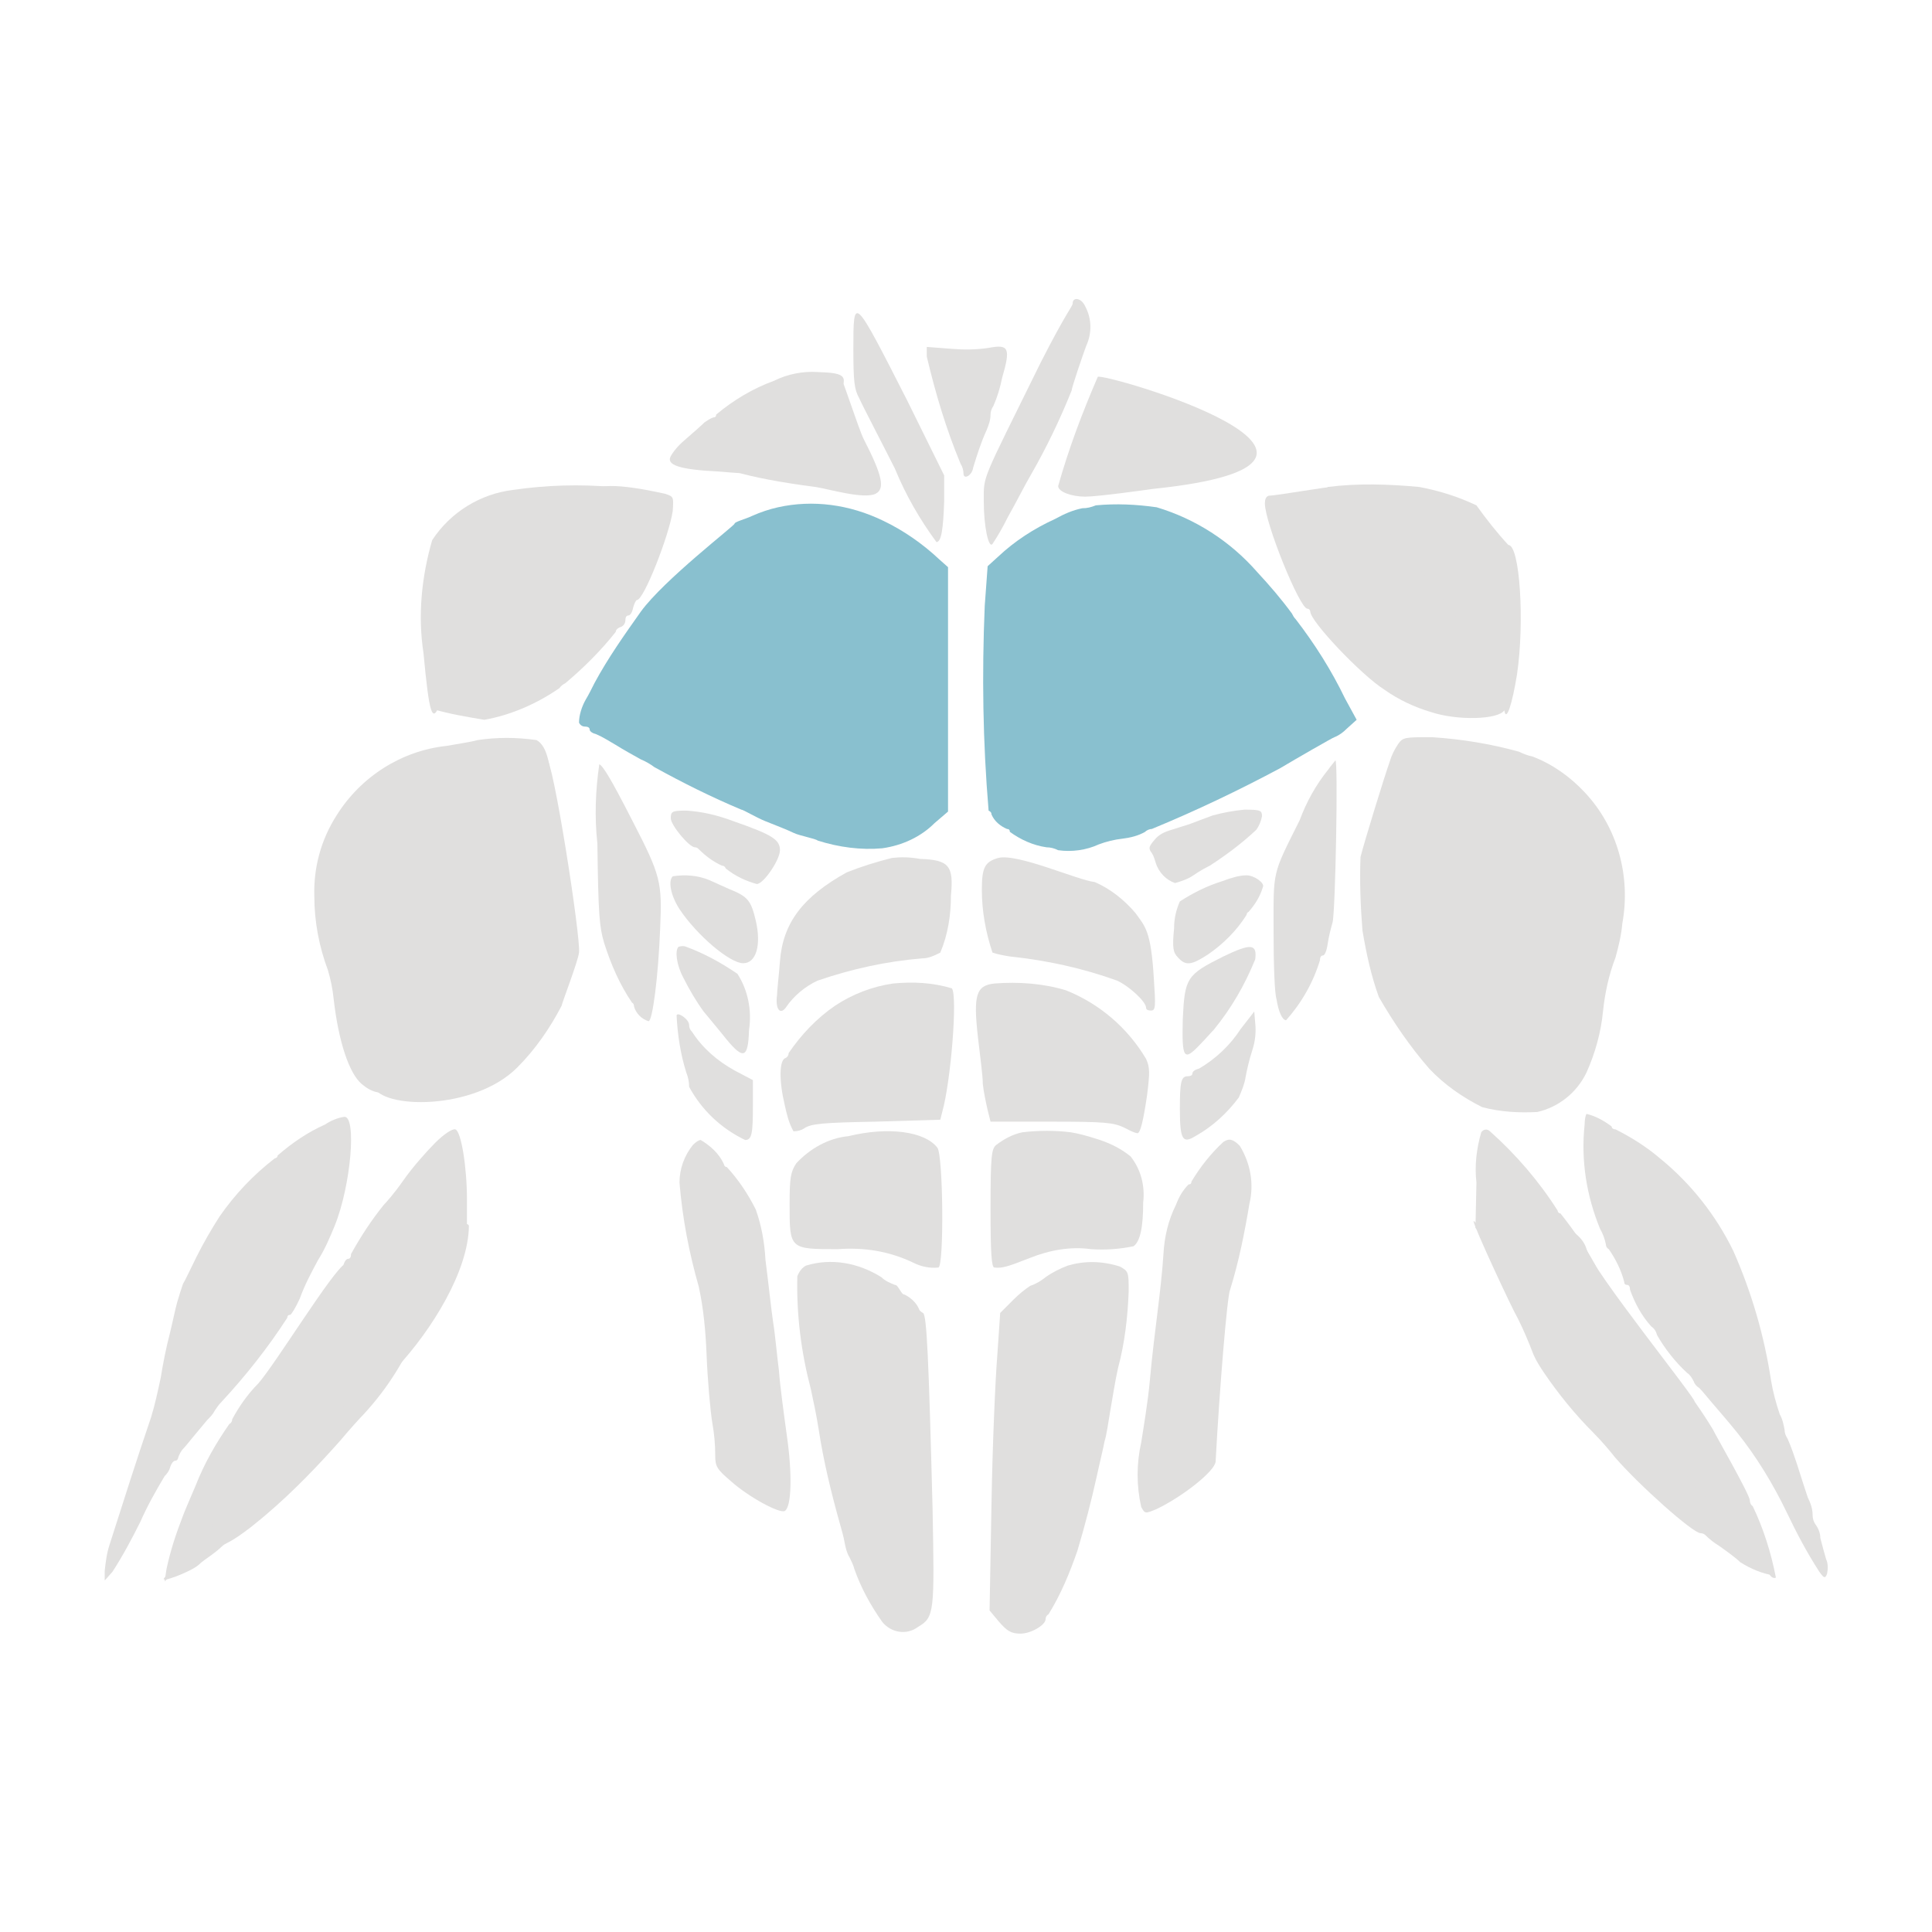 <?xml version="1.0" encoding="utf-8"?>
<!-- Generator: Adobe Illustrator 24.2.3, SVG Export Plug-In . SVG Version: 6.00 Build 0)  -->
<svg version="1.1" id="Layer_1" xmlns="http://www.w3.org/2000/svg" xmlns:xlink="http://www.w3.org/1999/xlink" x="0px" y="0px"
	 viewBox="0 0 200 200" style="enable-background:new 0 0 200 200;" xml:space="preserve">
<style type="text/css">
	.st0{fill:#E0DFDE;}
	.st1{fill:#89C0CF;}
</style>
<g id="Group_152" transform="translate(6192.24 -245.187)">
	<path id="Path_668" class="st0" d="M-6081.2,276.6c0,0.3-0.6,0.8-3.3,6.1c-6.2,12.6-5.9,11.6-5.9,14.4c0,2.6,0.5,4.9,0.9,4.4
		c0.6-0.9,1.1-1.8,1.6-2.8c0.8-1.4,1.8-3.4,2.4-4.4c1.6-2.8,3-5.7,4.2-8.7c0-0.3,1.2-3.8,1.5-4.6c0.6-1.3,0.6-2.8-0.1-4.1
		C-6080.3,276-6081.2,275.9-6081.2,276.6z"/>
	<path id="Path_669" class="st0" d="M-6103.9,281.3c0,3.4,0.1,4.2,0.6,5.1c0.3,0.7,2.8,5.5,3.7,7.3c1.1,2.7,2.6,5.3,4.3,7.6
		c0.5,0,0.7-1.3,0.8-4.2l0-2.7l-3.8-7.7C-6103.9,275.7-6103.9,275.7-6103.9,281.3z"/>
	<path id="Path_670" class="st0" d="M-6089.9,281.2c-1.3,0.2-2.6,0.2-3.8,0.1l-2.6-0.2v1c0.9,3.8,2,7.5,3.5,11.1
		c0.2,0.3,0.3,0.7,0.3,1c0,0.7,0.9,0.2,1-0.6c0.4-1.3,0.8-2.6,1.4-3.9c0.2-0.5,0.4-1,0.4-1.6c0-0.3,0.1-0.6,0.3-0.9
		c0.4-0.9,0.7-1.9,0.9-2.9C-6087.6,281.2-6087.8,280.8-6089.9,281.2z"/>
	<path id="Path_671" class="st0" d="M-6112.1,284.6c-2.2,0.8-4.2,2-6,3.5c0,0.2-0.1,0.3-0.3,0.3c0,0,0,0,0,0
		c-0.3,0.1-0.6,0.3-0.9,0.5c-0.3,0.3-1.2,1.1-1.9,1.7c-0.6,0.5-1.2,1.1-1.6,1.8c-0.5,0.9,0.8,1.4,5,1.6c3.5,0.3,3.7,0.3,5-0.5
		c0.7-0.5,1.3-0.9,1.3-1.1c0-0.2,0.1-0.3,0.3-0.3c0,0,0,0,0,0c2.2-1.6,4.1-3.6,5.7-5.8c1.1-2.2,0.9-2.5-2.1-2.6
		C-6109.1,283.6-6110.7,283.9-6112.1,284.6z"/>
	<path id="Path_672" class="st0" d="M-6105.3,284.1c0,0.2-32,7.7-2.5,11.5c1.3,0.2,5,1.3,6.2,0.7c1-0.5,0.7-1.9-1.2-5.6
		C-6103.3,289.8-6105.3,283.5-6105.3,284.1z"/>
	<path id="Path_673" class="st0" d="M-6078.6,284.2c-1.6,3.7-3,7.4-4.1,11.3c0,0.6,1.4,1.1,2.8,1.1c1.3,0,6.3-0.7,7-0.8
		C-6045.9,293-6078.2,283.7-6078.6,284.2z"/>
	<path id="Path_674" class="st0" d="M-6139.1,295.9c-3.4,0.4-6.5,2.3-8.4,5.2c-1.1,3.8-1.5,7.8-0.9,11.7c0.6,6.4,0.9,7.3,1.7,5.3
		c0.6-1.4,1.2-2.8,2-4.2c1.2-1.9,3.8-5.9,4.1-6.2c0.2-0.2,0.9-1.1,1.6-2c0.7-0.9,1.7-2,2.2-2.6c0.5-0.5,1.3-1.3,1.6-1.7
		c1.6-1.7,3.3-3.2,5.1-4.6c0.7-0.5,1.3-1,1.3-1.2C-6132.2,295.3-6135.7,295.4-6139.1,295.9z"/>
	<path id="Path_675" class="st0" d="M-6054.8,295.6c-0.1,0.2,0.1,0.4,0.5,0.5s0.6,0.3,0.6,0.5c0,0.2,0.1,0.3,0.3,0.3c0,0,0,0,0,0
		c1.1,0.8,2.1,1.7,3.1,2.7c1.5,1.5,5.1,4.9,5.1,5c1,1.6,2.2,3.1,3.5,4.6c0.2,0.2,0.3,0.4,0.5,0.6c0.3,0.8,0.8,1.5,1.4,2.2
		c1.3,2.2,2.4,4.4,3.3,6.8c0.2,1.1,0.8-0.7,1.3-3.8c0.8-5.4,0.3-13.4-0.9-13.4c-1.2-1.3-2.3-2.7-3.3-4.1c-1.9-0.9-3.8-1.5-5.9-1.9
		C-6048.5,295.3-6051.7,295.2-6054.8,295.6z"/>
	<path id="Path_676" class="st0" d="M-6123.4,296.3c-0.1,0-6.2-1.5-7.3-0.4c-0.1,0.1-3.8,1.9-4.7,2.6c-6.1,4.9-12.4,14.8-12,20.1
		c1.7,0.5,3.5,0.8,5.3,1.1c2.8-0.5,5.5-1.7,7.8-3.3c0.1-0.2,0.4-0.4,0.6-0.5c1.9-1.6,3.7-3.4,5.2-5.3c0-0.2,0.2-0.4,0.5-0.5
		c0.3-0.1,0.5-0.4,0.5-0.7c0-0.3,0.1-0.5,0.3-0.5s0.4-0.3,0.5-0.8c0.1-0.4,0.3-0.8,0.4-0.8c0.7,0,3.3-6.6,3.7-9.2
		C-6122.5,296.6-6122.5,296.6-6123.4,296.3z"/>
	<path id="Path_677" class="st0" d="M-6061.3,297.3c0,2,3.6,10.9,4.4,10.9c0.2,0,0.3,0.2,0.3,0.3c0,1,5.3,6.6,7.7,8.1
		c1.4,1,3.1,1.8,4.8,2.3c2.7,0.9,7,0.8,7.6-0.2c1.3-2.1-12.2-20.9-17.8-23.1c-0.2-0.1-5.8,0.9-6.6,0.9
		C-6061.2,296.6-6061.3,296.9-6061.3,297.3z"/>
	<path id="Path_678" class="st1" d="M-6111.7,297.7c-0.9,0.2-1.8,0.5-2.7,0.9c-0.6,0.3-1.8,0.6-1.8,0.8s-7.3,5.8-9.7,9.1
		c-1.7,2.4-3.4,4.8-4.8,7.4c-0.3,0.6-0.6,1.2-0.9,1.7c-0.4,0.7-0.7,1.6-0.7,2.4c0.1,0.2,0.3,0.4,0.6,0.4c0.3,0,0.5,0.1,0.5,0.3
		c0,0.2,0.3,0.4,0.7,0.5c0.7,0.3,1.3,0.7,2,1.1c0.8,0.5,1.7,1,2.6,1.5c0.5,0.2,1,0.5,1.4,0.8c2.9,1.6,5.9,3.1,9,4.4
		c0.2,0,1.5,0.8,2.5,1.2c1,0.4,2.3,0.9,2.9,1.2c0.6,0.3,2.3,0.6,2.5,0.8c2.2,0.7,4.5,1,6.7,0.8c2.1-0.3,4-1.2,5.4-2.6l1.4-1.2v-25.3
		l-0.9-0.8c-1.7-1.6-3.7-3-5.8-4C-6104.3,297.4-6108.1,296.9-6111.7,297.7z"/>
	<path id="Path_679" class="st1" d="M-6078.8,297.5c-0.5,0.2-0.9,0.3-1.4,0.3c-1,0.2-1.9,0.6-2.8,1.1c-2.2,1-4.2,2.3-5.9,3.9l-1.1,1
		l-0.3,4.1c-0.3,7.1-0.2,14.1,0.4,21.2c0.2,0.1,0.3,0.2,0.3,0.4c0.3,0.7,0.9,1.2,1.6,1.5c0.2,0,0.3,0.1,0.3,0.3
		c1.1,0.8,2.4,1.4,3.8,1.6c0.4,0,0.8,0.1,1.2,0.3c1.4,0.2,2.9,0,4.2-0.6c0.8-0.3,1.6-0.5,2.5-0.6c0.8-0.1,1.6-0.3,2.3-0.7
		c0.2-0.2,0.5-0.3,0.7-0.3c4.6-1.9,9-4,13.3-6.3c1.5-0.9,5.5-3.2,5.6-3.2c0.5-0.2,0.9-0.5,1.3-0.9l1-0.9l-1.2-2.2
		c-1.4-2.9-3.1-5.6-5.1-8.2c-0.2-0.2-0.3-0.4-0.4-0.6c-1.1-1.5-2.3-2.9-3.6-4.3c-2.8-3.2-6.4-5.5-10.4-6.7
		C-6074.6,297.4-6076.7,297.3-6078.8,297.5z"/>
	<path id="Path_680" class="st0" d="M-6142.8,321.8c-0.7,0.2-2.1,0.4-3.2,0.6c-4.7,0.5-8.9,3.2-11.4,7.2c-1.6,2.5-2.4,5.4-2.3,8.4
		c0,2.6,0.5,5.2,1.4,7.6c0.3,1,0.5,2,0.6,3c0.5,4.4,1.6,7.7,2.9,8.8c2,1.7,3.8,1.1,7.5-2.7c3.2-3.2,8.4-10.1,8.4-11.1
		c0-0.2,0.1-0.4,0.3-0.5c0.5-0.7,1-1.4,1.3-2.1c1.6-3.9,2.4-8.1,2.2-12.3c0-4.3-0.5-6.3-1.6-6.9
		C-6138.8,321.5-6140.8,321.5-6142.8,321.8z"/>
	<path id="Path_681" class="st0" d="M-6047.5,322.2c-0.4,0.6-0.7,1.2-0.9,1.9c-0.5,1.4-2.6,8.2-3,9.8c-0.1,2.5,0,5.1,0.2,7.6
		c0.4,2.4,0.9,4.7,1.7,6.9c1.5,2.6,3.2,5.1,5.2,7.4c1.6,1.7,3.5,3,5.5,4c1.9,0.5,3.8,0.6,5.7,0.5c2.2-0.5,4.1-2,5.1-4.1
		c0.9-2,1.5-4.2,1.7-6.3c0.2-1.9,0.6-3.8,1.3-5.6c0.3-1.1,0.6-2.3,0.7-3.5c0.9-4.9-0.5-10-3.9-13.6c-1.5-1.6-3.3-2.9-5.4-3.7
		c-0.5-0.1-1-0.3-1.4-0.5c-2.9-0.8-5.9-1.3-9-1.5C-6046.8,321.5-6047,321.5-6047.5,322.2z"/>
	<path id="Path_682" class="st0" d="M-6130.4,332.5c0.1,7.4,0.2,8.6,0.7,10.3c0.7,2.2,1.6,4.3,2.9,6.2c0.1,0,0.2,0.2,0.2,0.4
		c0.2,0.7,0.8,1.3,1.5,1.5c0.4,0,1-4.5,1.2-9.6c0.2-4.8,0.1-5.4-2.9-11.2c-2.2-4.3-3-5.6-3.4-5.8
		C-6130.6,327-6130.7,329.8-6130.4,332.5z"/>
	<path id="Path_683" class="st0" d="M-6054.7,324.8c-1.3,1.6-2.3,3.4-3,5.3c-2.9,5.8-2.7,5.1-2.7,11.6c0,3.2,0.1,6.3,0.3,6.9
		c0.2,1.3,0.6,2.2,1,2.2c1.6-1.8,2.8-3.9,3.5-6.2c0-0.3,0.1-0.5,0.3-0.5s0.4-0.5,0.5-1.2c0.1-0.7,0.3-1.5,0.5-2.2
		c0.3-0.9,0.6-16.8,0.3-16.8C-6054.3,324.3-6054.5,324.5-6054.7,324.8z"/>
	<path id="Path_684" class="st0" d="M-6122.8,329.9c0,0.7,1.9,3,2.5,3c0.2,0,0.3,0.1,0.4,0.2c0.7,0.7,1.5,1.3,2.4,1.7
		c0.2,0,0.3,0.1,0.4,0.3c1,0.8,2.1,1.3,3.2,1.6c0.7,0,2.4-2.5,2.4-3.5c0-1.1-0.8-1.6-4.8-3c-1.6-0.6-3.2-1-4.9-1.1
		C-6122.7,329.1-6122.8,329.2-6122.8,329.9z"/>
	<path id="Path_685" class="st0" d="M-6066.7,329.6c-0.8,0.3-1.9,0.7-2.4,0.9c-0.6,0.2-1.3,0.4-1.9,0.6c-0.7,0.2-1.3,0.5-1.7,1
		c-0.6,0.7-0.7,0.9-0.3,1.4c0.2,0.3,0.3,0.7,0.4,1c0.3,1,1.1,1.8,2,2.1c0.7-0.2,1.3-0.4,1.9-0.8c0.7-0.5,1.5-0.9,1.7-1
		c1.7-1.1,3.3-2.3,4.8-3.7c0.3-0.4,0.5-0.9,0.6-1.4c0-0.6-0.1-0.7-1.8-0.7C-6064.5,329.1-6065.6,329.3-6066.7,329.6z"/>
	<path id="Path_686" class="st0" d="M-6099.9,334c-1.6,0.4-3.2,0.9-4.7,1.5c-4.5,2.5-6.6,5.2-6.9,9.2c-0.1,1.4-0.3,3-0.3,3.5
		c-0.2,1.4,0.3,2.1,0.9,1.3c0.8-1.2,2-2.2,3.3-2.8c3.5-1.2,7.1-2,10.8-2.3c0.7,0,1.3-0.3,1.9-0.6c0.8-1.9,1.1-3.9,1.1-5.9
		c0.3-3.1-0.2-3.7-3.2-3.8C-6098.1,333.9-6099,333.9-6099.9,334z"/>
	<path id="Path_687" class="st0" d="M-6088.9,334c-1.4,0.4-1.7,1-1.7,3.3c0,2.2,0.4,4.4,1.1,6.5c0.6,0.2,1.2,0.3,1.8,0.4
		c3.8,0.4,7.5,1.2,11.1,2.5c1.3,0.6,3,2.2,3,2.8c0,0.2,0.2,0.3,0.5,0.3c0.5,0,0.5-0.4,0.3-3.4c-0.3-4.9-0.9-5.3-1.9-6.7
		c-1.2-1.4-2.6-2.5-4.2-3.2C-6080.7,336.3-6086.9,333.5-6088.9,334z"/>
	<path id="Path_688" class="st0" d="M-6122.6,335.9c-0.5,0.5-0.2,2,0.7,3.4c1.8,2.7,5.2,5.6,6.6,5.6c1.3,0,1.9-1.8,1.3-4.4
		c-0.5-2.1-0.8-2.5-2.8-3.3c-0.7-0.3-1.3-0.6-2-0.9C-6120,335.8-6121.3,335.7-6122.6,335.9z"/>
	<path id="Path_689" class="st0" d="M-6065.7,336.4c-1.6,0.5-3,1.2-4.4,2.1c-0.4,0.9-0.6,1.8-0.6,2.8c-0.2,2-0.1,2.5,0.4,3
		c0.8,0.9,1.4,0.8,3.1-0.3c1.6-1.1,3-2.5,4-4.1c0-0.1,0.1-0.3,0.2-0.3c0,0,0,0,0,0c0.7-0.8,1.2-1.6,1.5-2.6c0.2-0.4-0.9-1.2-1.7-1.2
		C-6064,335.8-6064.9,336.1-6065.7,336.4z"/>
	<path id="Path_690" class="st0" d="M-6146.8,335.4c-2.7,7.3-5,14.7-6.8,22.2c0.8,2.4,10.4,2.6,14.9-1.9c1.9-1.9,3.4-4.1,4.6-6.4
		c0-0.2,1.7-4.6,1.8-5.5c0.2-1.5-2.7-20.2-3.4-20.2C-6136.3,323.7-6146.6,335.1-6146.8,335.4z"/>
	<path id="Path_691" class="st0" d="M-6122,343.2c-0.4,0.4-0.2,1.9,0.5,3.2c0.6,1.2,1.3,2.4,2.1,3.5c0.1,0.1,0.9,1.1,1.9,2.3
		c2.2,2.8,2.7,2.7,2.8-0.4c0.3-2-0.1-4.1-1.2-5.8c-1.6-1.1-3.4-2.1-5.3-2.8C-6121.4,343.1-6121.7,343.1-6122,343.2z"/>
	<path id="Path_692" class="st0" d="M-6065.6,344.2c-3.8,1.9-4,2.2-4.2,6.5c-0.1,4.1,0.1,4.4,1.8,2.6c0.5-0.5,1.1-1.2,1.4-1.5
		c1.8-2.2,3.2-4.6,4.3-7.3C-6062.1,342.9-6062.7,342.8-6065.6,344.2z"/>
	<path id="Path_693" class="st0" d="M-6099.8,347c-2.1,0.3-4.2,1.1-6,2.3c-1.9,1.3-3.5,3-4.8,4.9c0,0.2-0.1,0.4-0.3,0.5
		c-0.7,0.2-0.7,2.4-0.1,4.9c0.2,0.9,0.4,1.8,0.9,2.7c0.4,0,0.8-0.1,1.1-0.3c0.7-0.5,2-0.6,7.4-0.7l6.7-0.2l0.2-0.8
		c0.9-3.2,1.6-12,1-12.8C-6095.7,346.9-6097.7,346.8-6099.8,347z"/>
	<path id="Path_694" class="st0" d="M-6089.3,347c-1.9,0.2-2.2,1.2-1.7,5.6c0.2,1.8,0.5,3.9,0.5,4.8c0.1,0.9,0.3,1.8,0.5,2.7
		l0.3,1.2h6.3c5.6,0,6.4,0.1,7.5,0.6c0.4,0.2,0.9,0.5,1.4,0.6c0.3,0,0.6-1.2,1-3.9c0.3-2.4,0.3-2.9-0.1-3.8
		c-1.9-3.2-4.8-5.7-8.3-7.1C-6084.2,347-6086.8,346.8-6089.3,347z"/>
	<path id="Path_695" class="st0" d="M-6122.2,350.3c0.1,2,0.4,4,1,5.9c0.2,0.5,0.3,1,0.3,1.5c1.3,2.4,3.3,4.3,5.8,5.5
		c0.7,0,0.8-0.7,0.8-3.6v-2.6l-1.9-1c-1.8-1-3.3-2.3-4.4-4c-0.2-0.2-0.3-0.4-0.3-0.7C-6120.9,350.7-6122.1,349.9-6122.2,350.3z"/>
	<path id="Path_696" class="st0" d="M-6063.8,351.7c-1.1,1.7-2.6,3.1-4.3,4.1c-0.4,0.1-0.7,0.3-0.7,0.5c0,0.2-0.2,0.3-0.5,0.3
		c-0.7,0-0.8,0.7-0.8,3.4c0,3.2,0.3,3.6,1.6,2.8c1.8-1,3.3-2.4,4.5-4c0.3-0.7,0.6-1.4,0.7-2.1c0.1-0.6,0.4-1.9,0.7-2.8
		c0.3-0.9,0.4-1.9,0.3-2.8l-0.1-1.2L-6063.8,351.7z"/>
	<path id="Path_697" class="st0" d="M-6158.6,361.6c-1.8,0.8-3.4,1.9-4.9,3.2c0,0.2-0.2,0.3-0.3,0.3c-2.2,1.7-4.1,3.7-5.7,6
		c-0.9,1.4-1.7,2.8-2.4,4.2c-0.6,1.2-1.2,2.5-1.4,2.8c-0.2,0.6-0.4,1.2-0.6,1.9c-0.2,0.7-0.5,2.2-0.8,3.4c-0.3,1.1-0.7,3.1-0.9,4.4
		c-0.3,1.4-0.6,2.8-1,4.1c-1.6,4.7-2.7,8.2-4.3,13.2c-0.3,0.9-0.4,1.8-0.5,2.7l0,1l0.8-0.9c1.1-1.7,2-3.4,2.9-5.2
		c0.7-1.6,1.6-3.2,2.5-4.7c0.3-0.3,0.5-0.6,0.6-1c0.1-0.3,0.3-0.6,0.5-0.6c0.2,0,0.3-0.2,0.3-0.3c0.1-0.3,0.2-0.5,0.4-0.8
		c0.2-0.2,0.7-0.8,1.1-1.3c0.4-0.5,1.1-1.3,1.5-1.8c0.3-0.3,0.6-0.6,0.8-1c0.2-0.3,0.4-0.6,0.7-0.9c2.5-2.7,4.8-5.6,6.8-8.7
		c0-0.2,0.1-0.3,0.3-0.3c0.1,0,0.6-0.8,1-1.7c0.5-1.4,1.2-2.7,1.9-4c0.7-1.1,1.2-2.3,1.7-3.5c1.7-4.2,2.3-11.4,1-11.3
		C-6157.3,360.9-6158,361.2-6158.6,361.6z"/>
	<path id="Path_698" class="st0" d="M-6028.2,361.6c-0.4,3.7,0.2,7.4,1.6,10.8c0.3,0.5,0.5,1.1,0.6,1.6c0,0.2,0.1,0.4,0.3,0.5
		c0.7,1,1.3,2.2,1.6,3.4c0,0.2,0.1,0.3,0.3,0.3c0.2,0,0.3,0.2,0.3,0.5c0.5,1.4,1.2,2.7,2.2,3.8c0.3,0.2,0.5,0.5,0.6,0.9
		c0.8,1.4,1.9,2.8,3.1,3.9c0.3,0.2,0.5,0.5,0.7,0.9c0.1,0.3,0.3,0.5,0.6,0.7c0.3,0.3,1.1,1.3,1.8,2.1c0.7,0.8,1.7,2,2.1,2.5
		c2,2.5,3.7,5.3,5.1,8.2c1,2.1,2.1,4.2,3.4,6.2c0.5,0.7,0.6,0.7,0.8,0.2c0.1-0.5,0.1-1.1-0.1-1.5c-0.2-0.7-0.4-1.4-0.6-2.2
		c0-0.5-0.2-1-0.5-1.4c-0.2-0.3-0.3-0.6-0.3-1c0-0.6-0.2-1.2-0.5-1.8c-0.2-0.6-0.7-2.1-1.1-3.4c-0.3-0.9-0.6-1.8-1-2.7
		c-0.2-0.3-0.3-0.6-0.3-0.9c-0.1-0.5-0.2-1.1-0.5-1.6c-0.4-1.2-0.7-2.3-0.9-3.5c-0.7-4.6-2-9.1-3.9-13.4c-1.8-3.7-4.4-7-7.6-9.6
		c-1.4-1.2-3-2.2-4.6-3c-0.2,0-0.4-0.1-0.4-0.3c-0.8-0.6-1.7-1.1-2.6-1.3C-6028.1,360.6-6028.2,361.1-6028.2,361.6z"/>
	<path id="Path_699" class="st0" d="M-6147.2,363.5c-0.9,0.9-2.4,2.6-3.3,3.9s-1.8,2.3-2,2.5c-1.3,1.6-2.4,3.3-3.4,5.1
		c0,0.3-0.1,0.5-0.3,0.5c-0.2,0-0.4,0.3-0.5,0.7c-0.1,0.5-0.3,1-0.5,1.4c-0.5,0.9,0.2,1.7,1.4,1.7c2.3-0.6,4.5-1.6,6.5-3
		c0.5-0.3,1-0.6,1.5-0.8c0.8-0.5,1.5-1,2.1-1.7l1.8-1.7v-2.7c0-3.4-0.6-7.1-1.2-7.3C-6145.4,362-6146.3,362.6-6147.2,363.5z"/>
	<path id="Path_700" class="st0" d="M-6038.9,362.4c-0.5,1.7-0.7,3.5-0.5,5.2l-0.1,4.7l1.1,1.1c0.4,0.4,0.9,0.8,1.4,1.1
		c0.2,0,0.3,0.1,0.4,0.2c0.9,0.9,2,1.6,3.2,2.1c0.5,0.2,1,0.5,1.4,0.9c0.1,0.2,0.3,0.3,0.5,0.3c0.6,0.1,1.1,0.4,1.6,0.7
		c1.4,0.7,3,0.7,3.5-0.1c0.3-0.5,0.2-0.9-0.3-1.7c-1.1-2.2-2.5-4.2-4-6.1c-0.2,0-0.3-0.2-0.3-0.3c-1.9-3-4.3-5.8-7-8.2
		C-6038.3,362-6038.7,362.1-6038.9,362.4C-6038.9,362.4-6038.9,362.4-6038.9,362.4z"/>
	<path id="Path_701" class="st0" d="M-6104.4,362.8c-2.1,0.2-4,1.3-5.4,2.8c-0.6,0.9-0.7,1.5-0.7,4.3c0,4.6,0,4.6,5,4.6
		c2.7-0.2,5.3,0.2,7.8,1.4c0.8,0.4,1.7,0.6,2.6,0.5c0.6-0.1,0.5-11.6-0.1-12.4C-6096.5,362.3-6100.3,361.8-6104.4,362.8z"/>
	<path id="Path_702" class="st0" d="M-6086.4,362.4c-1,0.2-1.9,0.7-2.7,1.3c-0.5,0.4-0.6,1.1-0.6,6.6c0,4.6,0.1,6.1,0.4,6.1
		c0.8,0.1,1.4-0.1,3.7-1c2-0.8,4.2-1.2,6.3-0.9c1.5,0.1,2.9,0,4.4-0.3c0.7-0.5,1-2,1-4.5c0.2-1.7-0.2-3.4-1.3-4.8
		c-1.1-0.9-2.4-1.5-3.8-1.9c-0.6-0.2-1.7-0.5-2.4-0.6C-6083,362.2-6084.7,362.2-6086.4,362.4z"/>
	<path id="Path_703" class="st0" d="M-6120.5,363.7c-0.9,1.1-1.4,2.5-1.4,3.9c0.3,3.7,1,7.3,2,10.8c0.5,2.3,0.7,4.6,0.8,6.9
		c0.1,2.7,0.4,6,0.6,7.2c0.2,1.1,0.3,2.2,0.3,3.4c0,1.1,0.2,1.4,1.6,2.6c1.9,1.7,5.1,3.4,5.6,3.1c0.7-0.4,0.8-3.8,0.2-7.9
		c-0.3-2.2-0.7-5.1-0.8-6.6c-0.2-1.5-0.4-3.8-0.6-5c-0.2-1.3-0.5-4.2-0.8-6.5c-0.1-1.8-0.4-3.5-1-5.2c-0.8-1.6-1.8-3.1-3-4.4
		c-0.2,0-0.3-0.2-0.3-0.3c-0.5-1.1-1.4-1.9-2.4-2.5C-6119.9,363.2-6120.2,363.4-6120.5,363.7z"/>
	<path id="Path_704" class="st0" d="M-6065.6,363.4c-1.3,1.2-2.4,2.6-3.3,4.1c0,0.2-0.1,0.3-0.3,0.3c-0.6,0.6-1,1.3-1.3,2.1
		c-0.8,1.6-1.2,3.3-1.3,5.1c-0.1,1.7-0.4,4.3-0.6,5.9c-0.2,1.6-0.6,4.8-0.8,7.1s-0.7,5.2-0.9,6.5c-0.5,2.2-0.5,4.5,0,6.7
		c0.4,0.7,0.4,0.7,1.6,0.2c2.7-1.3,6-3.9,6.1-4.9c0.4-7.5,1.2-17.2,1.5-17.8c0.9-2.9,1.5-5.9,2-8.9c0.5-2.1,0.1-4.2-1-6
		C-6064.6,363.1-6065,363-6065.6,363.4z"/>
	<path id="Path_705" class="st0" d="M-6108.8,376.2c-0.4,0.2-0.7,0.6-0.9,1.1c-0.1,4,0.4,7.9,1.4,11.7c0.2,0.9,0.6,2.8,0.8,4.1
		c0.5,3.3,1.3,6.6,2.2,9.8c0.2,0.7,0.4,1.4,0.5,2c0.1,0.5,0.2,1,0.5,1.5c0.2,0.4,0.4,0.8,0.5,1.2c0.7,2,1.7,3.8,2.9,5.5
		c0.9,1.1,2.5,1.4,3.7,0.5c1.7-1,1.7-1.5,1.5-12.2c-0.4-15.5-0.6-20.2-1-20.3c-0.2-0.1-0.4-0.3-0.4-0.4c-0.3-0.7-0.9-1.2-1.5-1.5
		c-0.2,0-0.3-0.2-0.5-0.5s-0.3-0.5-0.5-0.5c-0.5-0.2-1-0.4-1.4-0.8C-6103.4,375.9-6106.2,375.4-6108.8,376.2z"/>
	<path id="Path_706" class="st0" d="M-6081.7,376.2c-0.8,0.3-1.6,0.7-2.3,1.2c-0.5,0.4-1,0.7-1.6,0.9c-0.6,0.4-1.2,0.9-1.7,1.4
		l-1.4,1.4l-0.3,4.4c-0.2,2.4-0.5,9.3-0.6,15.3l-0.2,11.1l1,1.2c0.8,0.9,1.2,1.2,2.2,1.2c1.1,0,2.6-0.9,2.6-1.5
		c0-0.2,0.1-0.4,0.3-0.5c1.3-2.1,2.2-4.3,3-6.6c0.8-2.7,1.4-5,2-7.7c0.3-1.4,0.7-3,0.8-3.6c0.2-0.6,0.4-2,0.6-3.2
		c0.2-1.1,0.5-3.1,0.8-4.4c0.7-2.6,1-5.3,1.1-7.9c0-2,0-2.1-0.9-2.6C-6078.2,375.7-6080,375.7-6081.7,376.2z"/>
	<path id="Path_707" class="st0" d="M-6148.6,378.2c-0.7,1-1.3,2-1.5,2.3c-0.8,1-1.6,1.8-2.5,2.7c-2,2-4.2,2.1-4.8,3.4
		c-0.1,0.3-17.5,21.6-17.8,21.9c-0.7,0.7,2.7-0.6,3.5-1.3c0.4-0.4,0.9-0.7,1.3-1c0.4-0.3,0.8-0.6,1.1-0.9c0.2-0.2,0.4-0.3,0.6-0.4
		c0.8-0.4,1.6-1,2.4-1.6c0.1-0.1,0.9-0.7,1.7-1.4c2.7-2.3,5.2-4.9,7.6-7.6c1-1.2,2.1-2.4,2.4-2.7c2.5-2.7,4.5-5.9,5.8-9.3
		c0.2-0.5,0.6-1.5,0.9-2c0.5-1.2,0.7-2.5,0.7-3.8C-6147.7,376.9-6148.2,377.5-6148.6,378.2z"/>
	<path id="Path_708" class="st0" d="M-6039.7,371.6c0,0.5,4,9.1,4.6,10.1c0.6,1.2,1.1,2.4,1.6,3.7c0.3,0.7,0.7,1.3,1.1,1.9
		c1.5,2.2,3.2,4.3,5.1,6.2c0.9,0.9,1.9,2.1,2.2,2.5c2.5,2.9,8.1,7.9,8.9,7.9c0.2,0,0.4,0.1,0.5,0.2c0.4,0.4,0.9,0.8,1.4,1.1
		c0.7,0.5,1.7,1.2,2.2,1.7c1.1,0.7,2.3,1.2,3.6,1.4C-6008.6,407.8-6039.7,370.8-6039.7,371.6z"/>
	<path id="Path_709" class="st0" d="M-6154.4,376c-0.8,0.3-1.6-0.3-2.1,0c-1.3,0.7-7.1,10.2-9,12.4c-1.1,1.1-2,2.4-2.7,3.7
		c0,0.2-0.1,0.4-0.3,0.5c-1.4,2-2.6,4.1-3.5,6.4c-0.6,1.4-1.2,2.8-1.3,3.1c-0.7,1.8-1.3,3.6-1.7,5.5l-0.2,1.3l0.7-0.7
		c0.3-0.2,0.5-0.5,0.7-0.9c0.2-0.3,0.4-0.6,0.7-0.9c0.4-0.4,1.2-1.3,1.9-2.1c1-1.3,1.4-1.7,3.2-3.8c1.3-1.4,4.8-5.5,5.6-6.4
		c0.5-0.5,1-1.1,1.2-1.3c1-1.1,1.9-2.3,2.6-3.6c0-0.2,0.1-0.3,0.3-0.4c-0.5,7.7,14.5-7.4,14.6-16.7
		C-6143.8,371.1-6149,373.9-6154.4,376z"/>
	<path id="Path_710" class="st0" d="M-6039.4,371.6c0,0,16.8,20.9,19.3,23.6c1.8,2,2.3,2.6,4.4,5c1.2,1.4,2.2,2.6,2.3,2.7
		s0.8,0.9,1.5,1.7l1.8,2.2c0.3,0.3,0.8,0.9,1,1.3s0.5,0.5,0.7,0.4c-0.5-2.6-1.3-5.1-2.4-7.4c-0.2-0.1-0.3-0.4-0.3-0.6
		c0-0.6-3.8-7.2-3.8-7.3c-0.6-1-1.2-1.9-1.9-2.9c0-0.5-10.5-13.5-11.2-15.8c-0.7-2.5-5.2-3.5-6.3-3.4L-6039.4,371.6z"/>
</g>
</svg>
